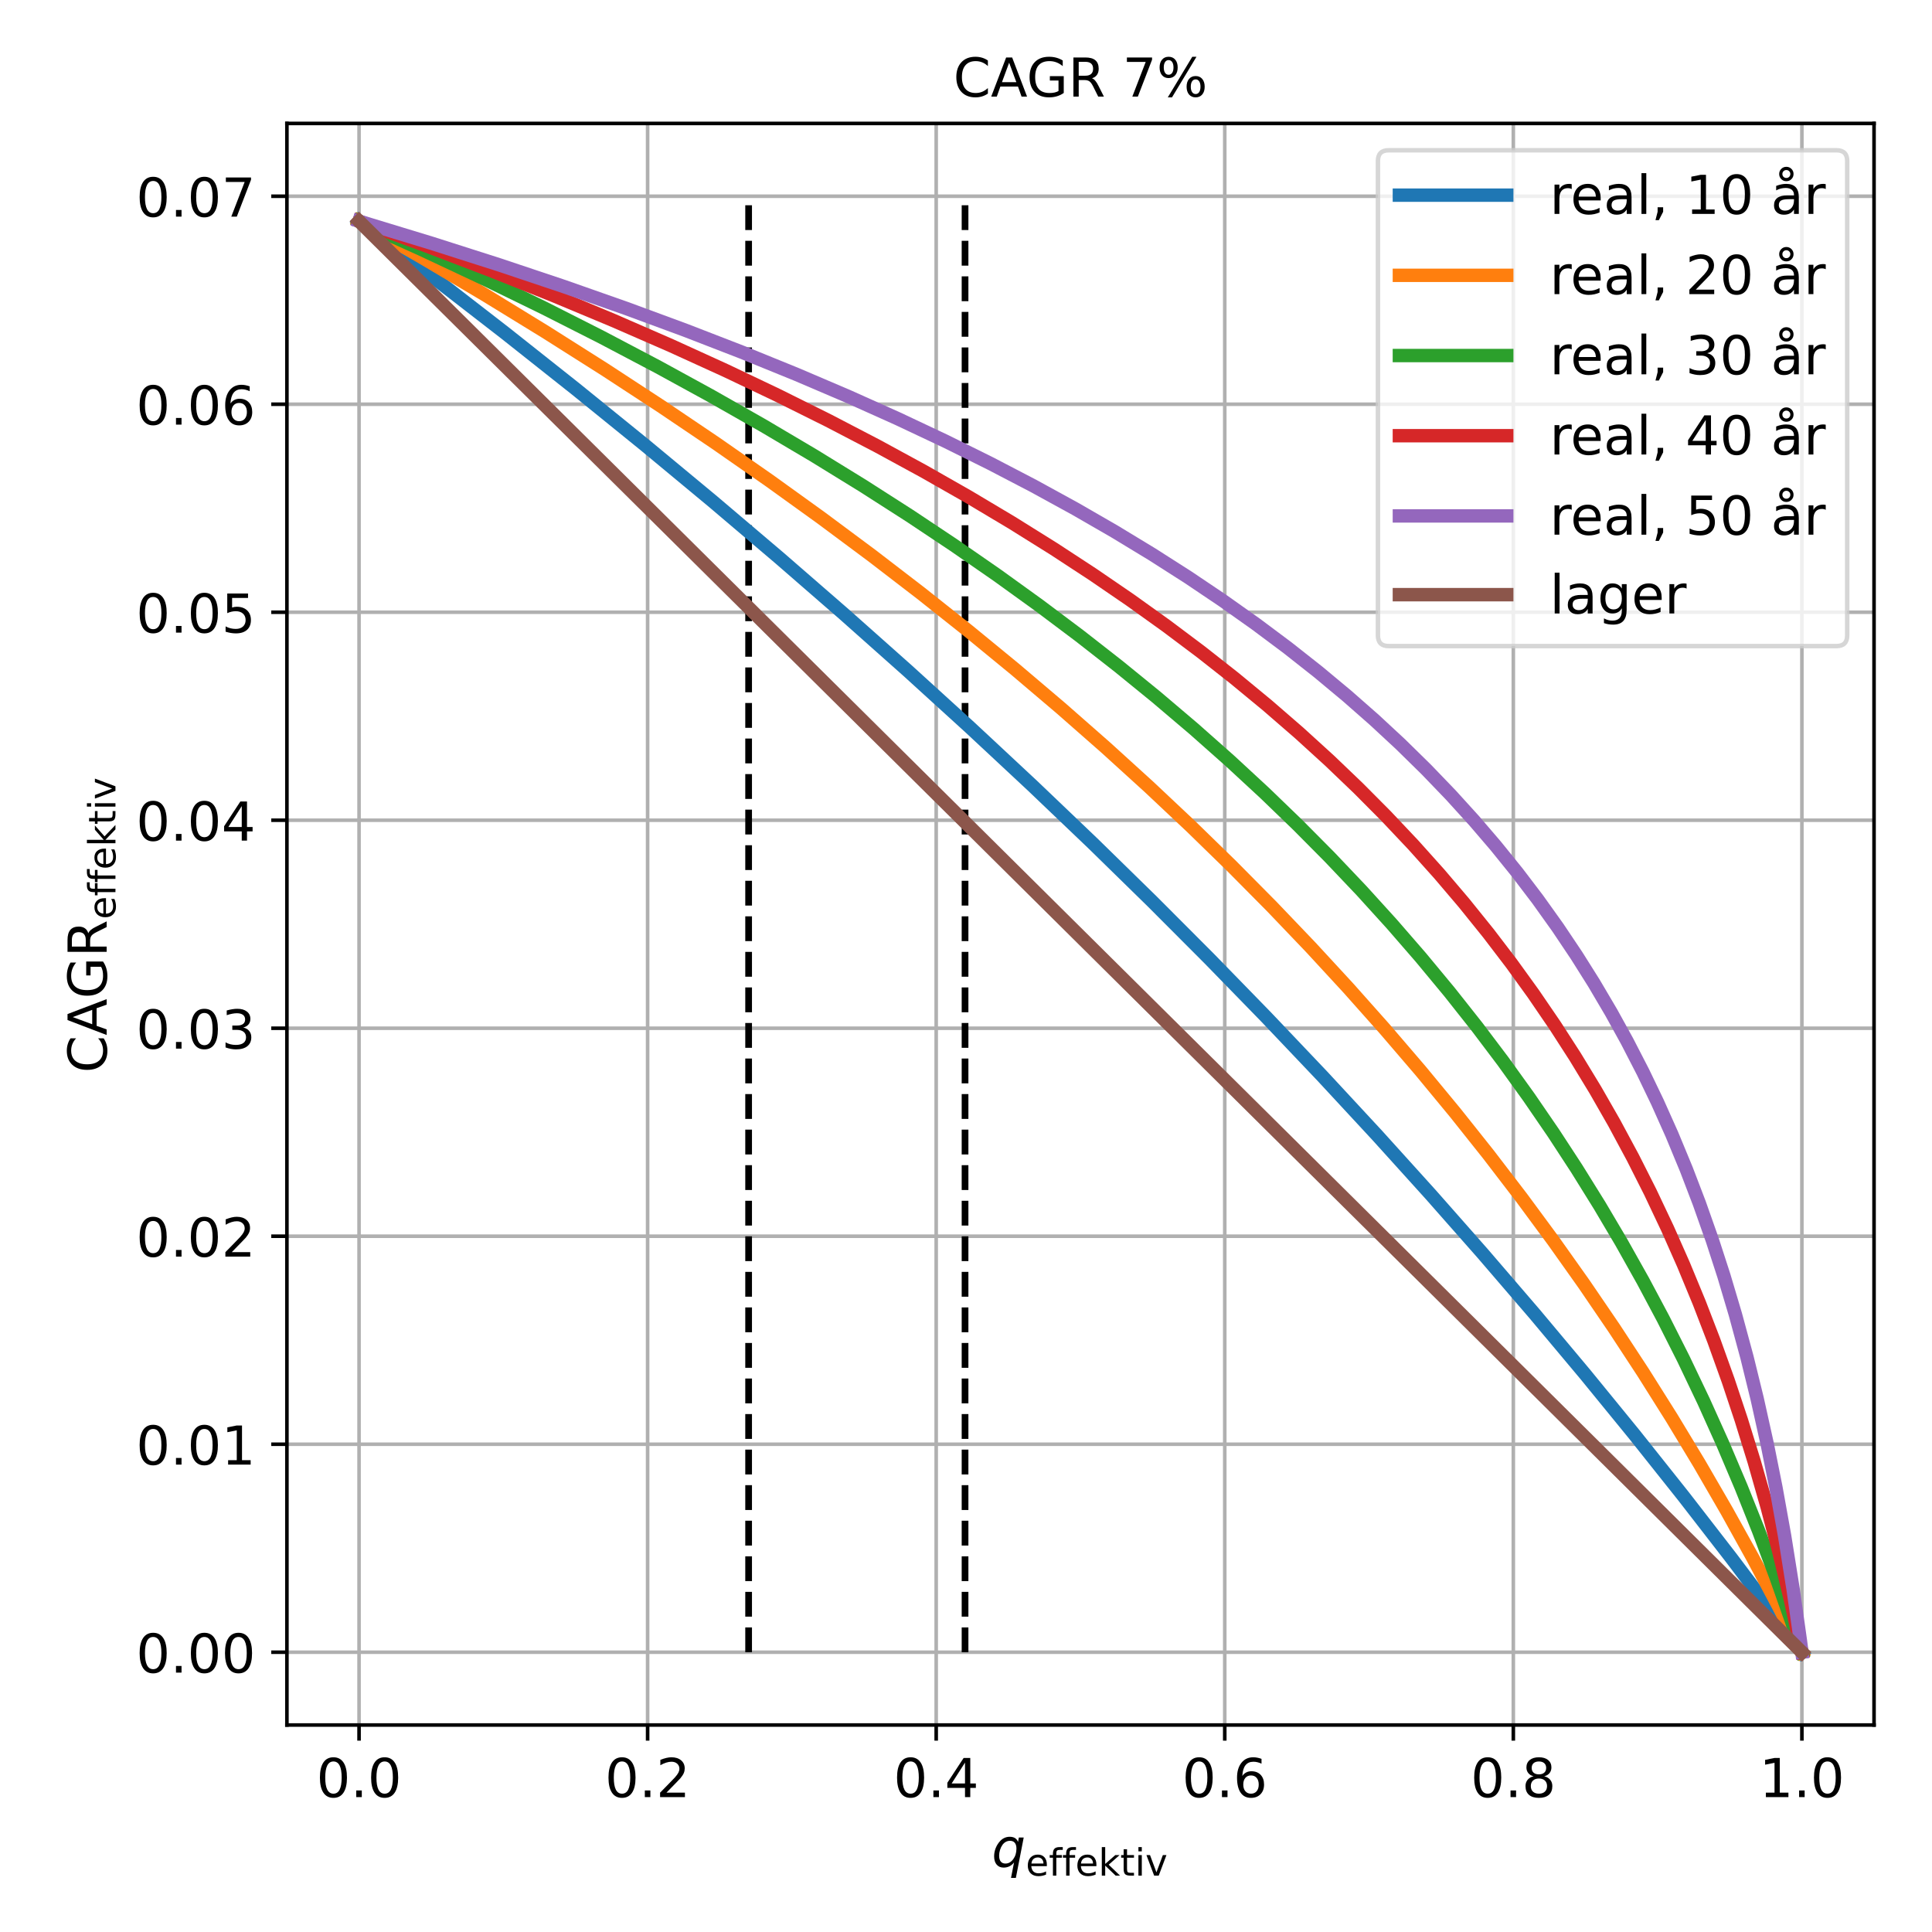 <?xml version="1.0" encoding="utf-8" standalone="no"?>
<!DOCTYPE svg PUBLIC "-//W3C//DTD SVG 1.1//EN"
  "http://www.w3.org/Graphics/SVG/1.1/DTD/svg11.dtd">
<!-- Created with matplotlib (https://matplotlib.org/) -->
<svg height="432pt" version="1.1" viewBox="0 0 432 432" width="432pt" xmlns="http://www.w3.org/2000/svg" xmlns:xlink="http://www.w3.org/1999/xlink">
 <defs>
  <style type="text/css">*{stroke-linecap:butt;stroke-linejoin:round;}</style>
 </defs>
 <g id="figure_1">
  <g id="patch_1">
   <path d="M 0 432
L 432 432
L 432 0
L 0 0
z
" style="fill:#ffffff;"/>
  </g>
  <g id="axes_1">
   <g id="patch_2">
    <path d="M 64.154 385.72
L 419.04 385.72
L 419.04 27.6
L 64.154 27.6
z
" style="fill:#ffffff;"/>
   </g>
   <g id="matplotlib.axis_1">
    <g id="xtick_1">
     <g id="line2d_1">
      <path clip-path="url(#pae53a2ad7d)" d="M 80.285 385.72
L 80.285 27.6
" style="fill:none;stroke:#b0b0b0;stroke-linecap:square;stroke-width:0.8;"/>
     </g>
     <g id="line2d_2">
      <defs>
       <path d="M 0 0
L 0 3.5
" id="mf14f6140ce" style="stroke:#000000;stroke-width:0.8;"/>
      </defs>
      <g>
       <use style="stroke:#000000;stroke-width:0.8;" x="80.285" xlink:href="#mf14f6140ce" y="385.72"/>
      </g>
     </g>
     <g id="text_1">
      <!-- 0.0 -->
      <g transform="translate(70.743 401.838)scale(0.12 -0.12)">
       <defs>
        <path d="M 31.781 66.406
Q 24.172 66.406 20.328 58.906
Q 16.5 51.422 16.5 36.375
Q 16.5 21.391 20.328 13.891
Q 24.172 6.391 31.781 6.391
Q 39.453 6.391 43.281 13.891
Q 47.125 21.391 47.125 36.375
Q 47.125 51.422 43.281 58.906
Q 39.453 66.406 31.781 66.406
z
M 31.781 74.219
Q 44.047 74.219 50.516 64.516
Q 56.984 54.828 56.984 36.375
Q 56.984 17.969 50.516 8.266
Q 44.047 -1.422 31.781 -1.422
Q 19.531 -1.422 13.062 8.266
Q 6.594 17.969 6.594 36.375
Q 6.594 54.828 13.062 64.516
Q 19.531 74.219 31.781 74.219
z
" id="DejaVuSans-48"/>
        <path d="M 10.688 12.406
L 21 12.406
L 21 0
L 10.688 0
z
" id="DejaVuSans-46"/>
       </defs>
       <use xlink:href="#DejaVuSans-48"/>
       <use x="63.623" xlink:href="#DejaVuSans-46"/>
       <use x="95.41" xlink:href="#DejaVuSans-48"/>
      </g>
     </g>
    </g>
    <g id="xtick_2">
     <g id="line2d_3">
      <path clip-path="url(#pae53a2ad7d)" d="M 144.81 385.72
L 144.81 27.6
" style="fill:none;stroke:#b0b0b0;stroke-linecap:square;stroke-width:0.8;"/>
     </g>
     <g id="line2d_4">
      <g>
       <use style="stroke:#000000;stroke-width:0.8;" x="144.81" xlink:href="#mf14f6140ce" y="385.72"/>
      </g>
     </g>
     <g id="text_2">
      <!-- 0.2 -->
      <g transform="translate(135.268 401.838)scale(0.12 -0.12)">
       <defs>
        <path d="M 19.188 8.297
L 53.609 8.297
L 53.609 0
L 7.328 0
L 7.328 8.297
Q 12.938 14.109 22.625 23.891
Q 32.328 33.688 34.812 36.531
Q 39.547 41.844 41.422 45.531
Q 43.312 49.219 43.312 52.781
Q 43.312 58.594 39.234 62.25
Q 35.156 65.922 28.609 65.922
Q 23.969 65.922 18.812 64.312
Q 13.672 62.703 7.812 59.422
L 7.812 69.391
Q 13.766 71.781 18.938 73
Q 24.125 74.219 28.422 74.219
Q 39.75 74.219 46.484 68.547
Q 53.219 62.891 53.219 53.422
Q 53.219 48.922 51.531 44.891
Q 49.859 40.875 45.406 35.406
Q 44.188 33.984 37.641 27.219
Q 31.109 20.453 19.188 8.297
z
" id="DejaVuSans-50"/>
       </defs>
       <use xlink:href="#DejaVuSans-48"/>
       <use x="63.623" xlink:href="#DejaVuSans-46"/>
       <use x="95.41" xlink:href="#DejaVuSans-50"/>
      </g>
     </g>
    </g>
    <g id="xtick_3">
     <g id="line2d_5">
      <path clip-path="url(#pae53a2ad7d)" d="M 209.335 385.72
L 209.335 27.6
" style="fill:none;stroke:#b0b0b0;stroke-linecap:square;stroke-width:0.8;"/>
     </g>
     <g id="line2d_6">
      <g>
       <use style="stroke:#000000;stroke-width:0.8;" x="209.335" xlink:href="#mf14f6140ce" y="385.72"/>
      </g>
     </g>
     <g id="text_3">
      <!-- 0.4 -->
      <g transform="translate(199.793 401.838)scale(0.12 -0.12)">
       <defs>
        <path d="M 37.797 64.312
L 12.891 25.391
L 37.797 25.391
z
M 35.203 72.906
L 47.609 72.906
L 47.609 25.391
L 58.016 25.391
L 58.016 17.188
L 47.609 17.188
L 47.609 0
L 37.797 0
L 37.797 17.188
L 4.891 17.188
L 4.891 26.703
z
" id="DejaVuSans-52"/>
       </defs>
       <use xlink:href="#DejaVuSans-48"/>
       <use x="63.623" xlink:href="#DejaVuSans-46"/>
       <use x="95.41" xlink:href="#DejaVuSans-52"/>
      </g>
     </g>
    </g>
    <g id="xtick_4">
     <g id="line2d_7">
      <path clip-path="url(#pae53a2ad7d)" d="M 273.859 385.72
L 273.859 27.6
" style="fill:none;stroke:#b0b0b0;stroke-linecap:square;stroke-width:0.8;"/>
     </g>
     <g id="line2d_8">
      <g>
       <use style="stroke:#000000;stroke-width:0.8;" x="273.859" xlink:href="#mf14f6140ce" y="385.72"/>
      </g>
     </g>
     <g id="text_4">
      <!-- 0.6 -->
      <g transform="translate(264.317 401.838)scale(0.12 -0.12)">
       <defs>
        <path d="M 33.016 40.375
Q 26.375 40.375 22.484 35.828
Q 18.609 31.297 18.609 23.391
Q 18.609 15.531 22.484 10.953
Q 26.375 6.391 33.016 6.391
Q 39.656 6.391 43.531 10.953
Q 47.406 15.531 47.406 23.391
Q 47.406 31.297 43.531 35.828
Q 39.656 40.375 33.016 40.375
z
M 52.594 71.297
L 52.594 62.312
Q 48.875 64.062 45.094 64.984
Q 41.312 65.922 37.594 65.922
Q 27.828 65.922 22.672 59.328
Q 17.531 52.734 16.797 39.406
Q 19.672 43.656 24.016 45.922
Q 28.375 48.188 33.594 48.188
Q 44.578 48.188 50.953 41.516
Q 57.328 34.859 57.328 23.391
Q 57.328 12.156 50.688 5.359
Q 44.047 -1.422 33.016 -1.422
Q 20.359 -1.422 13.672 8.266
Q 6.984 17.969 6.984 36.375
Q 6.984 53.656 15.188 63.938
Q 23.391 74.219 37.203 74.219
Q 40.922 74.219 44.703 73.484
Q 48.484 72.75 52.594 71.297
z
" id="DejaVuSans-54"/>
       </defs>
       <use xlink:href="#DejaVuSans-48"/>
       <use x="63.623" xlink:href="#DejaVuSans-46"/>
       <use x="95.41" xlink:href="#DejaVuSans-54"/>
      </g>
     </g>
    </g>
    <g id="xtick_5">
     <g id="line2d_9">
      <path clip-path="url(#pae53a2ad7d)" d="M 338.384 385.72
L 338.384 27.6
" style="fill:none;stroke:#b0b0b0;stroke-linecap:square;stroke-width:0.8;"/>
     </g>
     <g id="line2d_10">
      <g>
       <use style="stroke:#000000;stroke-width:0.8;" x="338.384" xlink:href="#mf14f6140ce" y="385.72"/>
      </g>
     </g>
     <g id="text_5">
      <!-- 0.8 -->
      <g transform="translate(328.842 401.838)scale(0.12 -0.12)">
       <defs>
        <path d="M 31.781 34.625
Q 24.75 34.625 20.719 30.859
Q 16.703 27.094 16.703 20.516
Q 16.703 13.922 20.719 10.156
Q 24.75 6.391 31.781 6.391
Q 38.812 6.391 42.859 10.172
Q 46.922 13.969 46.922 20.516
Q 46.922 27.094 42.891 30.859
Q 38.875 34.625 31.781 34.625
z
M 21.922 38.812
Q 15.578 40.375 12.031 44.719
Q 8.5 49.078 8.5 55.328
Q 8.5 64.062 14.719 69.141
Q 20.953 74.219 31.781 74.219
Q 42.672 74.219 48.875 69.141
Q 55.078 64.062 55.078 55.328
Q 55.078 49.078 51.531 44.719
Q 48 40.375 41.703 38.812
Q 48.828 37.156 52.797 32.312
Q 56.781 27.484 56.781 20.516
Q 56.781 9.906 50.312 4.234
Q 43.844 -1.422 31.781 -1.422
Q 19.734 -1.422 13.25 4.234
Q 6.781 9.906 6.781 20.516
Q 6.781 27.484 10.781 32.312
Q 14.797 37.156 21.922 38.812
z
M 18.312 54.391
Q 18.312 48.734 21.844 45.562
Q 25.391 42.391 31.781 42.391
Q 38.141 42.391 41.719 45.562
Q 45.312 48.734 45.312 54.391
Q 45.312 60.062 41.719 63.234
Q 38.141 66.406 31.781 66.406
Q 25.391 66.406 21.844 63.234
Q 18.312 60.062 18.312 54.391
z
" id="DejaVuSans-56"/>
       </defs>
       <use xlink:href="#DejaVuSans-48"/>
       <use x="63.623" xlink:href="#DejaVuSans-46"/>
       <use x="95.41" xlink:href="#DejaVuSans-56"/>
      </g>
     </g>
    </g>
    <g id="xtick_6">
     <g id="line2d_11">
      <path clip-path="url(#pae53a2ad7d)" d="M 402.909 385.72
L 402.909 27.6
" style="fill:none;stroke:#b0b0b0;stroke-linecap:square;stroke-width:0.8;"/>
     </g>
     <g id="line2d_12">
      <g>
       <use style="stroke:#000000;stroke-width:0.8;" x="402.909" xlink:href="#mf14f6140ce" y="385.72"/>
      </g>
     </g>
     <g id="text_6">
      <!-- 1.0 -->
      <g transform="translate(393.367 401.838)scale(0.12 -0.12)">
       <defs>
        <path d="M 12.406 8.297
L 28.516 8.297
L 28.516 63.922
L 10.984 60.406
L 10.984 69.391
L 28.422 72.906
L 38.281 72.906
L 38.281 8.297
L 54.391 8.297
L 54.391 0
L 12.406 0
z
" id="DejaVuSans-49"/>
       </defs>
       <use xlink:href="#DejaVuSans-49"/>
       <use x="63.623" xlink:href="#DejaVuSans-46"/>
       <use x="95.41" xlink:href="#DejaVuSans-48"/>
      </g>
     </g>
    </g>
    <g id="text_7">
     <!-- $q_\mathrm{effektiv}$ -->
     <g transform="translate(221.737 417.428)scale(0.12 -0.12)">
      <defs>
       <path d="M 41.703 8.203
Q 38.094 3.469 33.172 1.016
Q 28.266 -1.422 22.312 -1.422
Q 14.016 -1.422 9.297 4.172
Q 4.594 9.766 4.594 19.578
Q 4.594 27.484 7.5 34.859
Q 10.406 42.234 15.828 48.094
Q 19.344 51.906 23.906 53.953
Q 28.469 56 33.5 56
Q 39.547 56 43.453 53.609
Q 47.359 51.219 49.125 46.391
L 50.688 54.594
L 59.719 54.594
L 45.125 -20.609
L 36.078 -20.609
z
M 13.922 20.906
Q 13.922 13.672 16.938 9.891
Q 19.969 6.109 25.688 6.109
Q 34.188 6.109 40.188 14.234
Q 46.188 22.359 46.188 33.984
Q 46.188 41.016 43.078 44.75
Q 39.984 48.484 34.188 48.484
Q 29.938 48.484 26.312 46.5
Q 22.703 44.531 20.016 40.719
Q 17.188 36.719 15.547 31.344
Q 13.922 25.984 13.922 20.906
z
" id="DejaVuSans-Oblique-113"/>
       <path d="M 56.203 29.594
L 56.203 25.203
L 14.891 25.203
Q 15.484 15.922 20.484 11.062
Q 25.484 6.203 34.422 6.203
Q 39.594 6.203 44.453 7.469
Q 49.312 8.734 54.109 11.281
L 54.109 2.781
Q 49.266 0.734 44.188 -0.344
Q 39.109 -1.422 33.891 -1.422
Q 20.797 -1.422 13.156 6.188
Q 5.516 13.812 5.516 26.812
Q 5.516 40.234 12.766 48.109
Q 20.016 56 32.328 56
Q 43.359 56 49.781 48.891
Q 56.203 41.797 56.203 29.594
z
M 47.219 32.234
Q 47.125 39.594 43.094 43.984
Q 39.062 48.391 32.422 48.391
Q 24.906 48.391 20.391 44.141
Q 15.875 39.891 15.188 32.172
z
" id="DejaVuSans-101"/>
       <path d="M 37.109 75.984
L 37.109 68.5
L 28.516 68.5
Q 23.688 68.5 21.797 66.547
Q 19.922 64.594 19.922 59.516
L 19.922 54.688
L 34.719 54.688
L 34.719 47.703
L 19.922 47.703
L 19.922 0
L 10.891 0
L 10.891 47.703
L 2.297 47.703
L 2.297 54.688
L 10.891 54.688
L 10.891 58.5
Q 10.891 67.625 15.141 71.797
Q 19.391 75.984 28.609 75.984
z
" id="DejaVuSans-102"/>
       <path d="M 9.078 75.984
L 18.109 75.984
L 18.109 31.109
L 44.922 54.688
L 56.391 54.688
L 27.391 29.109
L 57.625 0
L 45.906 0
L 18.109 26.703
L 18.109 0
L 9.078 0
z
" id="DejaVuSans-107"/>
       <path d="M 18.312 70.219
L 18.312 54.688
L 36.812 54.688
L 36.812 47.703
L 18.312 47.703
L 18.312 18.016
Q 18.312 11.328 20.141 9.422
Q 21.969 7.516 27.594 7.516
L 36.812 7.516
L 36.812 0
L 27.594 0
Q 17.188 0 13.234 3.875
Q 9.281 7.766 9.281 18.016
L 9.281 47.703
L 2.688 47.703
L 2.688 54.688
L 9.281 54.688
L 9.281 70.219
z
" id="DejaVuSans-116"/>
       <path d="M 9.422 54.688
L 18.406 54.688
L 18.406 0
L 9.422 0
z
M 9.422 75.984
L 18.406 75.984
L 18.406 64.594
L 9.422 64.594
z
" id="DejaVuSans-105"/>
       <path d="M 2.984 54.688
L 12.5 54.688
L 29.594 8.797
L 46.688 54.688
L 56.203 54.688
L 35.688 0
L 23.484 0
z
" id="DejaVuSans-118"/>
      </defs>
      <use xlink:href="#DejaVuSans-Oblique-113"/>
      <use transform="translate(63.477 -16.406)scale(0.7)" xlink:href="#DejaVuSans-101"/>
      <use transform="translate(106.543 -16.406)scale(0.7)" xlink:href="#DejaVuSans-102"/>
      <use transform="translate(131.187 -16.406)scale(0.7)" xlink:href="#DejaVuSans-102"/>
      <use transform="translate(155.83 -16.406)scale(0.7)" xlink:href="#DejaVuSans-101"/>
      <use transform="translate(198.896 -16.406)scale(0.7)" xlink:href="#DejaVuSans-107"/>
      <use transform="translate(239.434 -16.406)scale(0.7)" xlink:href="#DejaVuSans-116"/>
      <use transform="translate(266.88 -16.406)scale(0.7)" xlink:href="#DejaVuSans-105"/>
      <use transform="translate(286.328 -16.406)scale(0.7)" xlink:href="#DejaVuSans-118"/>
     </g>
    </g>
   </g>
   <g id="matplotlib.axis_2">
    <g id="ytick_1">
     <g id="line2d_13">
      <path clip-path="url(#pae53a2ad7d)" d="M 64.154 369.442
L 419.04 369.442
" style="fill:none;stroke:#b0b0b0;stroke-linecap:square;stroke-width:0.8;"/>
     </g>
     <g id="line2d_14">
      <defs>
       <path d="M 0 0
L -3.5 0
" id="mf7c3eee5b9" style="stroke:#000000;stroke-width:0.8;"/>
      </defs>
      <g>
       <use style="stroke:#000000;stroke-width:0.8;" x="64.154" xlink:href="#mf7c3eee5b9" y="369.442"/>
      </g>
     </g>
     <g id="text_8">
      <!-- 0.00 -->
      <g transform="translate(30.435 374.001)scale(0.12 -0.12)">
       <use xlink:href="#DejaVuSans-48"/>
       <use x="63.623" xlink:href="#DejaVuSans-46"/>
       <use x="95.41" xlink:href="#DejaVuSans-48"/>
       <use x="159.033" xlink:href="#DejaVuSans-48"/>
      </g>
     </g>
    </g>
    <g id="ytick_2">
     <g id="line2d_15">
      <path clip-path="url(#pae53a2ad7d)" d="M 64.154 322.933
L 419.04 322.933
" style="fill:none;stroke:#b0b0b0;stroke-linecap:square;stroke-width:0.8;"/>
     </g>
     <g id="line2d_16">
      <g>
       <use style="stroke:#000000;stroke-width:0.8;" x="64.154" xlink:href="#mf7c3eee5b9" y="322.933"/>
      </g>
     </g>
     <g id="text_9">
      <!-- 0.01 -->
      <g transform="translate(30.435 327.492)scale(0.12 -0.12)">
       <use xlink:href="#DejaVuSans-48"/>
       <use x="63.623" xlink:href="#DejaVuSans-46"/>
       <use x="95.41" xlink:href="#DejaVuSans-48"/>
       <use x="159.033" xlink:href="#DejaVuSans-49"/>
      </g>
     </g>
    </g>
    <g id="ytick_3">
     <g id="line2d_17">
      <path clip-path="url(#pae53a2ad7d)" d="M 64.154 276.424
L 419.04 276.424
" style="fill:none;stroke:#b0b0b0;stroke-linecap:square;stroke-width:0.8;"/>
     </g>
     <g id="line2d_18">
      <g>
       <use style="stroke:#000000;stroke-width:0.8;" x="64.154" xlink:href="#mf7c3eee5b9" y="276.424"/>
      </g>
     </g>
     <g id="text_10">
      <!-- 0.02 -->
      <g transform="translate(30.435 280.983)scale(0.12 -0.12)">
       <use xlink:href="#DejaVuSans-48"/>
       <use x="63.623" xlink:href="#DejaVuSans-46"/>
       <use x="95.41" xlink:href="#DejaVuSans-48"/>
       <use x="159.033" xlink:href="#DejaVuSans-50"/>
      </g>
     </g>
    </g>
    <g id="ytick_4">
     <g id="line2d_19">
      <path clip-path="url(#pae53a2ad7d)" d="M 64.154 229.915
L 419.04 229.915
" style="fill:none;stroke:#b0b0b0;stroke-linecap:square;stroke-width:0.8;"/>
     </g>
     <g id="line2d_20">
      <g>
       <use style="stroke:#000000;stroke-width:0.8;" x="64.154" xlink:href="#mf7c3eee5b9" y="229.915"/>
      </g>
     </g>
     <g id="text_11">
      <!-- 0.03 -->
      <g transform="translate(30.435 234.474)scale(0.12 -0.12)">
       <defs>
        <path d="M 40.578 39.312
Q 47.656 37.797 51.625 33
Q 55.609 28.219 55.609 21.188
Q 55.609 10.406 48.188 4.484
Q 40.766 -1.422 27.094 -1.422
Q 22.516 -1.422 17.656 -0.516
Q 12.797 0.391 7.625 2.203
L 7.625 11.719
Q 11.719 9.328 16.594 8.109
Q 21.484 6.891 26.812 6.891
Q 36.078 6.891 40.938 10.547
Q 45.797 14.203 45.797 21.188
Q 45.797 27.641 41.281 31.266
Q 36.766 34.906 28.719 34.906
L 20.219 34.906
L 20.219 43.016
L 29.109 43.016
Q 36.375 43.016 40.234 45.922
Q 44.094 48.828 44.094 54.297
Q 44.094 59.906 40.109 62.906
Q 36.141 65.922 28.719 65.922
Q 24.656 65.922 20.016 65.031
Q 15.375 64.156 9.812 62.312
L 9.812 71.094
Q 15.438 72.656 20.344 73.438
Q 25.25 74.219 29.594 74.219
Q 40.828 74.219 47.359 69.109
Q 53.906 64.016 53.906 55.328
Q 53.906 49.266 50.438 45.094
Q 46.969 40.922 40.578 39.312
z
" id="DejaVuSans-51"/>
       </defs>
       <use xlink:href="#DejaVuSans-48"/>
       <use x="63.623" xlink:href="#DejaVuSans-46"/>
       <use x="95.41" xlink:href="#DejaVuSans-48"/>
       <use x="159.033" xlink:href="#DejaVuSans-51"/>
      </g>
     </g>
    </g>
    <g id="ytick_5">
     <g id="line2d_21">
      <path clip-path="url(#pae53a2ad7d)" d="M 64.154 183.405
L 419.04 183.405
" style="fill:none;stroke:#b0b0b0;stroke-linecap:square;stroke-width:0.8;"/>
     </g>
     <g id="line2d_22">
      <g>
       <use style="stroke:#000000;stroke-width:0.8;" x="64.154" xlink:href="#mf7c3eee5b9" y="183.405"/>
      </g>
     </g>
     <g id="text_12">
      <!-- 0.04 -->
      <g transform="translate(30.435 187.965)scale(0.12 -0.12)">
       <use xlink:href="#DejaVuSans-48"/>
       <use x="63.623" xlink:href="#DejaVuSans-46"/>
       <use x="95.41" xlink:href="#DejaVuSans-48"/>
       <use x="159.033" xlink:href="#DejaVuSans-52"/>
      </g>
     </g>
    </g>
    <g id="ytick_6">
     <g id="line2d_23">
      <path clip-path="url(#pae53a2ad7d)" d="M 64.154 136.896
L 419.04 136.896
" style="fill:none;stroke:#b0b0b0;stroke-linecap:square;stroke-width:0.8;"/>
     </g>
     <g id="line2d_24">
      <g>
       <use style="stroke:#000000;stroke-width:0.8;" x="64.154" xlink:href="#mf7c3eee5b9" y="136.896"/>
      </g>
     </g>
     <g id="text_13">
      <!-- 0.05 -->
      <g transform="translate(30.435 141.455)scale(0.12 -0.12)">
       <defs>
        <path d="M 10.797 72.906
L 49.516 72.906
L 49.516 64.594
L 19.828 64.594
L 19.828 46.734
Q 21.969 47.469 24.109 47.828
Q 26.266 48.188 28.422 48.188
Q 40.625 48.188 47.75 41.5
Q 54.891 34.812 54.891 23.391
Q 54.891 11.625 47.562 5.094
Q 40.234 -1.422 26.906 -1.422
Q 22.312 -1.422 17.547 -0.641
Q 12.797 0.141 7.719 1.703
L 7.719 11.625
Q 12.109 9.234 16.797 8.062
Q 21.484 6.891 26.703 6.891
Q 35.156 6.891 40.078 11.328
Q 45.016 15.766 45.016 23.391
Q 45.016 31 40.078 35.438
Q 35.156 39.891 26.703 39.891
Q 22.75 39.891 18.812 39.016
Q 14.891 38.141 10.797 36.281
z
" id="DejaVuSans-53"/>
       </defs>
       <use xlink:href="#DejaVuSans-48"/>
       <use x="63.623" xlink:href="#DejaVuSans-46"/>
       <use x="95.41" xlink:href="#DejaVuSans-48"/>
       <use x="159.033" xlink:href="#DejaVuSans-53"/>
      </g>
     </g>
    </g>
    <g id="ytick_7">
     <g id="line2d_25">
      <path clip-path="url(#pae53a2ad7d)" d="M 64.154 90.387
L 419.04 90.387
" style="fill:none;stroke:#b0b0b0;stroke-linecap:square;stroke-width:0.8;"/>
     </g>
     <g id="line2d_26">
      <g>
       <use style="stroke:#000000;stroke-width:0.8;" x="64.154" xlink:href="#mf7c3eee5b9" y="90.387"/>
      </g>
     </g>
     <g id="text_14">
      <!-- 0.06 -->
      <g transform="translate(30.435 94.946)scale(0.12 -0.12)">
       <use xlink:href="#DejaVuSans-48"/>
       <use x="63.623" xlink:href="#DejaVuSans-46"/>
       <use x="95.41" xlink:href="#DejaVuSans-48"/>
       <use x="159.033" xlink:href="#DejaVuSans-54"/>
      </g>
     </g>
    </g>
    <g id="ytick_8">
     <g id="line2d_27">
      <path clip-path="url(#pae53a2ad7d)" d="M 64.154 43.878
L 419.04 43.878
" style="fill:none;stroke:#b0b0b0;stroke-linecap:square;stroke-width:0.8;"/>
     </g>
     <g id="line2d_28">
      <g>
       <use style="stroke:#000000;stroke-width:0.8;" x="64.154" xlink:href="#mf7c3eee5b9" y="43.878"/>
      </g>
     </g>
     <g id="text_15">
      <!-- 0.07 -->
      <g transform="translate(30.435 48.437)scale(0.12 -0.12)">
       <defs>
        <path d="M 8.203 72.906
L 55.078 72.906
L 55.078 68.703
L 28.609 0
L 18.312 0
L 43.219 64.594
L 8.203 64.594
z
" id="DejaVuSans-55"/>
       </defs>
       <use xlink:href="#DejaVuSans-48"/>
       <use x="63.623" xlink:href="#DejaVuSans-46"/>
       <use x="95.41" xlink:href="#DejaVuSans-48"/>
       <use x="159.033" xlink:href="#DejaVuSans-55"/>
      </g>
     </g>
    </g>
    <g id="text_16">
     <!-- $\mathrm{CAGR}_\mathrm{effektiv}$ -->
     <g transform="translate(23.94 239.9)rotate(-90)scale(0.12 -0.12)">
      <defs>
       <path d="M 64.406 67.281
L 64.406 56.891
Q 59.422 61.531 53.781 63.812
Q 48.141 66.109 41.797 66.109
Q 29.297 66.109 22.656 58.469
Q 16.016 50.828 16.016 36.375
Q 16.016 21.969 22.656 14.328
Q 29.297 6.688 41.797 6.688
Q 48.141 6.688 53.781 8.984
Q 59.422 11.281 64.406 15.922
L 64.406 5.609
Q 59.234 2.094 53.438 0.328
Q 47.656 -1.422 41.219 -1.422
Q 24.656 -1.422 15.125 8.703
Q 5.609 18.844 5.609 36.375
Q 5.609 53.953 15.125 64.078
Q 24.656 74.219 41.219 74.219
Q 47.75 74.219 53.531 72.484
Q 59.328 70.75 64.406 67.281
z
" id="DejaVuSans-67"/>
       <path d="M 34.188 63.188
L 20.797 26.906
L 47.609 26.906
z
M 28.609 72.906
L 39.797 72.906
L 67.578 0
L 57.328 0
L 50.688 18.703
L 17.828 18.703
L 11.188 0
L 0.781 0
z
" id="DejaVuSans-65"/>
       <path d="M 59.516 10.406
L 59.516 29.984
L 43.406 29.984
L 43.406 38.094
L 69.281 38.094
L 69.281 6.781
Q 63.578 2.734 56.688 0.656
Q 49.812 -1.422 42 -1.422
Q 24.906 -1.422 15.25 8.562
Q 5.609 18.562 5.609 36.375
Q 5.609 54.25 15.25 64.234
Q 24.906 74.219 42 74.219
Q 49.125 74.219 55.547 72.453
Q 61.969 70.703 67.391 67.281
L 67.391 56.781
Q 61.922 61.422 55.766 63.766
Q 49.609 66.109 42.828 66.109
Q 29.438 66.109 22.719 58.641
Q 16.016 51.172 16.016 36.375
Q 16.016 21.625 22.719 14.156
Q 29.438 6.688 42.828 6.688
Q 48.047 6.688 52.141 7.594
Q 56.25 8.5 59.516 10.406
z
" id="DejaVuSans-71"/>
       <path d="M 44.391 34.188
Q 47.562 33.109 50.562 29.594
Q 53.562 26.078 56.594 19.922
L 66.609 0
L 56 0
L 46.688 18.703
Q 43.062 26.031 39.672 28.422
Q 36.281 30.812 30.422 30.812
L 19.672 30.812
L 19.672 0
L 9.812 0
L 9.812 72.906
L 32.078 72.906
Q 44.578 72.906 50.734 67.672
Q 56.891 62.453 56.891 51.906
Q 56.891 45.016 53.688 40.469
Q 50.484 35.938 44.391 34.188
z
M 19.672 64.797
L 19.672 38.922
L 32.078 38.922
Q 39.203 38.922 42.844 42.219
Q 46.484 45.516 46.484 51.906
Q 46.484 58.297 42.844 61.547
Q 39.203 64.797 32.078 64.797
z
" id="DejaVuSans-82"/>
      </defs>
      <use transform="translate(0 0.781)" xlink:href="#DejaVuSans-67"/>
      <use transform="translate(69.824 0.781)" xlink:href="#DejaVuSans-65"/>
      <use transform="translate(138.232 0.781)" xlink:href="#DejaVuSans-71"/>
      <use transform="translate(215.723 0.781)" xlink:href="#DejaVuSans-82"/>
      <use transform="translate(286.162 -15.625)scale(0.7)" xlink:href="#DejaVuSans-101"/>
      <use transform="translate(329.229 -15.625)scale(0.7)" xlink:href="#DejaVuSans-102"/>
      <use transform="translate(353.872 -15.625)scale(0.7)" xlink:href="#DejaVuSans-102"/>
      <use transform="translate(378.516 -15.625)scale(0.7)" xlink:href="#DejaVuSans-101"/>
      <use transform="translate(421.582 -15.625)scale(0.7)" xlink:href="#DejaVuSans-107"/>
      <use transform="translate(462.119 -15.625)scale(0.7)" xlink:href="#DejaVuSans-116"/>
      <use transform="translate(489.565 -15.625)scale(0.7)" xlink:href="#DejaVuSans-105"/>
      <use transform="translate(509.014 -15.625)scale(0.7)" xlink:href="#DejaVuSans-118"/>
     </g>
    </g>
   </g>
   <g id="line2d_29">
    <path clip-path="url(#pae53a2ad7d)" d="M 167.394 369.442
L 167.394 43.878
" style="fill:none;stroke:#000000;stroke-dasharray:5.55,2.4;stroke-dashoffset:0;stroke-width:1.5;"/>
   </g>
   <g id="line2d_30">
    <path clip-path="url(#pae53a2ad7d)" d="M 215.787 369.442
L 215.787 43.878
" style="fill:none;stroke:#000000;stroke-dasharray:5.55,2.4;stroke-dashoffset:0;stroke-width:1.5;"/>
   </g>
   <g id="line2d_31">
    <path clip-path="url(#pae53a2ad7d)" d="M 80.285 49.459
L 96.755 61.93
L 112.903 74.437
L 128.727 86.976
L 144.229 99.543
L 159.407 112.136
L 174.263 124.748
L 188.795 137.376
L 203.005 150.014
L 216.892 162.657
L 230.778 175.603
L 244.342 188.556
L 257.583 201.509
L 270.501 214.456
L 283.096 227.388
L 295.691 240.643
L 307.963 253.884
L 319.912 267.102
L 331.538 280.289
L 343.164 293.814
L 354.467 307.307
L 365.447 320.755
L 376.427 334.559
L 387.084 348.317
L 397.419 362.015
L 402.909 369.442
L 402.909 369.442
" style="fill:none;stroke:#1f77b4;stroke-linecap:square;stroke-width:3;"/>
   </g>
   <g id="line2d_32">
    <path clip-path="url(#pae53a2ad7d)" d="M 80.285 49.459
L 94.495 57.64
L 108.382 65.89
L 121.945 74.208
L 135.186 82.593
L 147.781 90.828
L 160.053 99.111
L 172.002 107.439
L 183.628 115.809
L 194.931 124.214
L 205.911 132.65
L 216.569 141.112
L 226.903 149.592
L 237.237 158.363
L 247.249 167.156
L 256.937 175.964
L 266.302 184.777
L 275.345 193.587
L 284.387 202.712
L 293.107 211.835
L 301.504 220.941
L 309.577 230.019
L 317.651 239.435
L 325.402 248.819
L 332.829 258.153
L 340.257 267.849
L 347.362 277.488
L 354.144 287.05
L 360.926 296.994
L 367.385 306.848
L 373.844 317.111
L 379.98 327.271
L 386.116 337.867
L 391.929 348.344
L 397.742 359.287
L 402.909 369.442
L 402.909 369.442
" style="fill:none;stroke:#ff7f0e;stroke-linecap:square;stroke-width:3;"/>
   </g>
   <g id="line2d_33">
    <path clip-path="url(#pae53a2ad7d)" d="M 80.285 49.459
L 94.495 55.885
L 108.382 62.406
L 121.622 68.865
L 134.54 75.41
L 147.135 82.044
L 159.084 88.585
L 170.71 95.201
L 182.013 101.89
L 192.994 108.651
L 203.328 115.27
L 213.339 121.939
L 223.028 128.654
L 232.393 135.41
L 241.436 142.2
L 250.155 149.018
L 258.552 155.856
L 266.948 162.985
L 275.022 170.138
L 282.773 177.305
L 290.2 184.475
L 297.305 191.634
L 304.41 199.115
L 311.192 206.584
L 317.651 214.024
L 324.11 221.814
L 330.246 229.571
L 336.059 237.271
L 341.872 245.349
L 347.362 253.359
L 352.529 261.273
L 357.696 269.587
L 362.54 277.785
L 367.385 286.416
L 371.906 294.905
L 376.427 303.861
L 380.948 313.338
L 385.147 322.664
L 389.345 332.559
L 393.22 342.265
L 397.096 352.591
L 400.648 362.677
L 402.909 369.442
L 402.909 369.442
" style="fill:none;stroke:#2ca02c;stroke-linecap:square;stroke-width:3;"/>
   </g>
   <g id="line2d_34">
    <path clip-path="url(#pae53a2ad7d)" d="M 80.285 49.459
L 95.464 55.017
L 109.996 60.576
L 123.883 66.124
L 137.124 71.651
L 150.042 77.285
L 162.314 82.88
L 173.94 88.418
L 185.243 94.046
L 196.223 99.764
L 206.557 105.393
L 216.569 111.097
L 226.257 116.875
L 235.622 122.724
L 244.342 128.426
L 252.739 134.174
L 260.812 139.961
L 268.563 145.78
L 275.991 151.623
L 283.419 157.752
L 290.523 163.912
L 297.305 170.09
L 303.764 176.274
L 309.9 182.448
L 316.036 188.945
L 321.849 195.432
L 327.339 201.888
L 332.829 208.699
L 337.997 215.473
L 342.841 222.18
L 347.685 229.274
L 352.206 236.287
L 356.727 243.725
L 360.926 251.061
L 365.124 258.866
L 368.999 266.541
L 372.875 274.733
L 376.427 282.759
L 379.98 291.354
L 383.209 299.734
L 386.439 308.737
L 389.345 317.457
L 392.252 326.857
L 395.158 337.055
L 397.742 346.908
L 400.325 357.645
L 402.909 369.442
L 402.909 369.442
" style="fill:none;stroke:#d62728;stroke-linecap:square;stroke-width:3;"/>
   </g>
   <g id="line2d_35">
    <path clip-path="url(#pae53a2ad7d)" d="M 80.285 49.459
L 96.433 54.374
L 111.611 59.221
L 126.144 64.09
L 140.03 68.973
L 153.271 73.859
L 165.866 78.737
L 178.138 83.729
L 189.764 88.697
L 200.744 93.626
L 211.401 98.652
L 221.413 103.615
L 231.101 108.663
L 240.467 113.797
L 249.186 118.826
L 257.583 123.92
L 265.657 129.076
L 273.407 134.289
L 280.835 139.555
L 287.94 144.866
L 294.722 150.215
L 301.181 155.592
L 307.317 160.985
L 313.13 166.379
L 318.943 172.084
L 324.433 177.792
L 329.6 183.483
L 334.444 189.134
L 339.288 195.128
L 343.81 201.073
L 348.331 207.4
L 352.529 213.664
L 356.405 219.824
L 360.28 226.398
L 363.832 232.839
L 367.385 239.734
L 370.614 246.456
L 373.844 253.675
L 377.073 261.474
L 379.98 269.073
L 382.886 277.317
L 385.47 285.286
L 388.053 293.972
L 390.637 303.518
L 392.897 312.725
L 395.158 322.909
L 397.096 332.592
L 399.033 343.367
L 400.971 355.514
L 402.586 366.974
L 402.909 369.442
L 402.909 369.442
" style="fill:none;stroke:#9467bd;stroke-linecap:square;stroke-width:3;"/>
   </g>
   <g id="line2d_36">
    <path clip-path="url(#pae53a2ad7d)" d="M 80.285 49.459
L 402.909 369.442
L 402.909 369.442
" style="fill:none;stroke:#8c564b;stroke-linecap:square;stroke-width:3;"/>
   </g>
   <g id="patch_3">
    <path d="M 64.154 385.72
L 64.154 27.6
" style="fill:none;stroke:#000000;stroke-linecap:square;stroke-linejoin:miter;stroke-width:0.8;"/>
   </g>
   <g id="patch_4">
    <path d="M 419.04 385.72
L 419.04 27.6
" style="fill:none;stroke:#000000;stroke-linecap:square;stroke-linejoin:miter;stroke-width:0.8;"/>
   </g>
   <g id="patch_5">
    <path d="M 64.154 385.72
L 419.04 385.72
" style="fill:none;stroke:#000000;stroke-linecap:square;stroke-linejoin:miter;stroke-width:0.8;"/>
   </g>
   <g id="patch_6">
    <path d="M 64.154 27.6
L 419.04 27.6
" style="fill:none;stroke:#000000;stroke-linecap:square;stroke-linejoin:miter;stroke-width:0.8;"/>
   </g>
   <g id="text_17">
    <!-- CAGR 7% -->
    <g transform="translate(213.165 21.6)scale(0.12 -0.12)">
     <defs>
      <path id="DejaVuSans-32"/>
      <path d="M 72.703 32.078
Q 68.453 32.078 66.031 28.469
Q 63.625 24.859 63.625 18.406
Q 63.625 12.062 66.031 8.422
Q 68.453 4.781 72.703 4.781
Q 76.859 4.781 79.266 8.422
Q 81.688 12.062 81.688 18.406
Q 81.688 24.812 79.266 28.438
Q 76.859 32.078 72.703 32.078
z
M 72.703 38.281
Q 80.422 38.281 84.953 32.906
Q 89.5 27.547 89.5 18.406
Q 89.5 9.281 84.938 3.922
Q 80.375 -1.422 72.703 -1.422
Q 64.891 -1.422 60.344 3.922
Q 55.812 9.281 55.812 18.406
Q 55.812 27.594 60.375 32.938
Q 64.938 38.281 72.703 38.281
z
M 22.312 68.016
Q 18.109 68.016 15.688 64.375
Q 13.281 60.75 13.281 54.391
Q 13.281 47.953 15.672 44.328
Q 18.062 40.719 22.312 40.719
Q 26.562 40.719 28.969 44.328
Q 31.391 47.953 31.391 54.391
Q 31.391 60.688 28.953 64.344
Q 26.516 68.016 22.312 68.016
z
M 66.406 74.219
L 74.219 74.219
L 28.609 -1.422
L 20.797 -1.422
z
M 22.312 74.219
Q 30.031 74.219 34.609 68.875
Q 39.203 63.531 39.203 54.391
Q 39.203 45.172 34.641 39.844
Q 30.078 34.516 22.312 34.516
Q 14.547 34.516 10.031 39.859
Q 5.516 45.219 5.516 54.391
Q 5.516 63.484 10.047 68.844
Q 14.594 74.219 22.312 74.219
z
" id="DejaVuSans-37"/>
     </defs>
     <use xlink:href="#DejaVuSans-67"/>
     <use x="69.824" xlink:href="#DejaVuSans-65"/>
     <use x="136.482" xlink:href="#DejaVuSans-71"/>
     <use x="213.973" xlink:href="#DejaVuSans-82"/>
     <use x="283.455" xlink:href="#DejaVuSans-32"/>
     <use x="315.242" xlink:href="#DejaVuSans-55"/>
     <use x="378.865" xlink:href="#DejaVuSans-37"/>
    </g>
   </g>
   <g id="legend_1">
    <g id="patch_7">
     <path d="M 310.507 144.467
L 410.64 144.467
Q 413.04 144.467 413.04 142.067
L 413.04 36
Q 413.04 33.6 410.64 33.6
L 310.507 33.6
Q 308.108 33.6 308.108 36
L 308.108 142.067
Q 308.108 144.467 310.507 144.467
z
" style="fill:#ffffff;opacity:0.8;stroke:#cccccc;stroke-linejoin:miter;"/>
    </g>
    <g id="line2d_37">
     <path d="M 312.908 43.635
L 336.908 43.635
" style="fill:none;stroke:#1f77b4;stroke-linecap:square;stroke-width:3;"/>
    </g>
    <g id="line2d_38"/>
    <g id="text_18">
     <!-- real, 10 år -->
     <g transform="translate(346.507 47.835)scale(0.12 -0.12)">
      <defs>
       <path d="M 41.109 46.297
Q 39.594 47.172 37.812 47.578
Q 36.031 48 33.891 48
Q 26.266 48 22.188 43.047
Q 18.109 38.094 18.109 28.812
L 18.109 0
L 9.078 0
L 9.078 54.688
L 18.109 54.688
L 18.109 46.188
Q 20.953 51.172 25.484 53.578
Q 30.031 56 36.531 56
Q 37.453 56 38.578 55.875
Q 39.703 55.766 41.062 55.516
z
" id="DejaVuSans-114"/>
       <path d="M 34.281 27.484
Q 23.391 27.484 19.188 25
Q 14.984 22.516 14.984 16.5
Q 14.984 11.719 18.141 8.906
Q 21.297 6.109 26.703 6.109
Q 34.188 6.109 38.703 11.406
Q 43.219 16.703 43.219 25.484
L 43.219 27.484
z
M 52.203 31.203
L 52.203 0
L 43.219 0
L 43.219 8.297
Q 40.141 3.328 35.547 0.953
Q 30.953 -1.422 24.312 -1.422
Q 15.922 -1.422 10.953 3.297
Q 6 8.016 6 15.922
Q 6 25.141 12.172 29.828
Q 18.359 34.516 30.609 34.516
L 43.219 34.516
L 43.219 35.406
Q 43.219 41.609 39.141 45
Q 35.062 48.391 27.688 48.391
Q 23 48.391 18.547 47.266
Q 14.109 46.141 10.016 43.891
L 10.016 52.203
Q 14.938 54.109 19.578 55.047
Q 24.219 56 28.609 56
Q 40.484 56 46.344 49.844
Q 52.203 43.703 52.203 31.203
z
" id="DejaVuSans-97"/>
       <path d="M 9.422 75.984
L 18.406 75.984
L 18.406 0
L 9.422 0
z
" id="DejaVuSans-108"/>
       <path d="M 11.719 12.406
L 22.016 12.406
L 22.016 4
L 14.016 -11.625
L 7.719 -11.625
L 11.719 4
z
" id="DejaVuSans-44"/>
       <path d="M 34.281 27.484
Q 23.391 27.484 19.188 25
Q 14.984 22.516 14.984 16.5
Q 14.984 11.719 18.141 8.906
Q 21.297 6.109 26.703 6.109
Q 34.188 6.109 38.703 11.406
Q 43.219 16.703 43.219 25.484
L 43.219 27.484
z
M 52.203 31.203
L 52.203 0
L 43.219 0
L 43.219 8.297
Q 40.141 3.328 35.547 0.953
Q 30.953 -1.422 24.312 -1.422
Q 15.922 -1.422 10.953 3.297
Q 6 8.016 6 15.922
Q 6 25.141 12.172 29.828
Q 18.359 34.516 30.609 34.516
L 43.219 34.516
L 43.219 35.406
Q 43.219 41.609 39.141 45
Q 35.062 48.391 27.688 48.391
Q 23 48.391 18.547 47.266
Q 14.109 46.141 10.016 43.891
L 10.016 52.203
Q 14.938 54.109 19.578 55.047
Q 24.219 56 28.609 56
Q 40.484 56 46.344 49.844
Q 52.203 43.703 52.203 31.203
z
M 36.422 74.422
Q 36.422 77.484 34.266 79.625
Q 32.125 81.781 29 81.781
Q 25.828 81.781 23.703 79.656
Q 21.578 77.547 21.578 74.422
Q 21.578 71.234 23.703 69.109
Q 25.828 67 29 67
Q 32.125 67 34.266 69.141
Q 36.422 71.297 36.422 74.422
z
M 42.391 74.422
Q 42.391 68.797 38.5 64.891
Q 34.625 60.984 29 60.984
Q 23.391 60.984 19.5 64.891
Q 15.625 68.797 15.625 74.422
Q 15.625 80.031 19.5 83.906
Q 23.391 87.797 29 87.797
Q 34.625 87.797 38.5 83.906
Q 42.391 80.031 42.391 74.422
z
" id="DejaVuSans-229"/>
      </defs>
      <use xlink:href="#DejaVuSans-114"/>
      <use x="38.863" xlink:href="#DejaVuSans-101"/>
      <use x="100.387" xlink:href="#DejaVuSans-97"/>
      <use x="161.666" xlink:href="#DejaVuSans-108"/>
      <use x="189.449" xlink:href="#DejaVuSans-44"/>
      <use x="221.236" xlink:href="#DejaVuSans-32"/>
      <use x="253.023" xlink:href="#DejaVuSans-49"/>
      <use x="316.646" xlink:href="#DejaVuSans-48"/>
      <use x="380.27" xlink:href="#DejaVuSans-32"/>
      <use x="412.057" xlink:href="#DejaVuSans-229"/>
      <use x="473.336" xlink:href="#DejaVuSans-114"/>
     </g>
    </g>
    <g id="line2d_39">
     <path d="M 312.908 61.566
L 336.908 61.566
" style="fill:none;stroke:#ff7f0e;stroke-linecap:square;stroke-width:3;"/>
    </g>
    <g id="line2d_40"/>
    <g id="text_19">
     <!-- real, 20 år -->
     <g transform="translate(346.507 65.766)scale(0.12 -0.12)">
      <use xlink:href="#DejaVuSans-114"/>
      <use x="38.863" xlink:href="#DejaVuSans-101"/>
      <use x="100.387" xlink:href="#DejaVuSans-97"/>
      <use x="161.666" xlink:href="#DejaVuSans-108"/>
      <use x="189.449" xlink:href="#DejaVuSans-44"/>
      <use x="221.236" xlink:href="#DejaVuSans-32"/>
      <use x="253.023" xlink:href="#DejaVuSans-50"/>
      <use x="316.646" xlink:href="#DejaVuSans-48"/>
      <use x="380.27" xlink:href="#DejaVuSans-32"/>
      <use x="412.057" xlink:href="#DejaVuSans-229"/>
      <use x="473.336" xlink:href="#DejaVuSans-114"/>
     </g>
    </g>
    <g id="line2d_41">
     <path d="M 312.908 79.496
L 336.908 79.496
" style="fill:none;stroke:#2ca02c;stroke-linecap:square;stroke-width:3;"/>
    </g>
    <g id="line2d_42"/>
    <g id="text_20">
     <!-- real, 30 år -->
     <g transform="translate(346.507 83.696)scale(0.12 -0.12)">
      <use xlink:href="#DejaVuSans-114"/>
      <use x="38.863" xlink:href="#DejaVuSans-101"/>
      <use x="100.387" xlink:href="#DejaVuSans-97"/>
      <use x="161.666" xlink:href="#DejaVuSans-108"/>
      <use x="189.449" xlink:href="#DejaVuSans-44"/>
      <use x="221.236" xlink:href="#DejaVuSans-32"/>
      <use x="253.023" xlink:href="#DejaVuSans-51"/>
      <use x="316.646" xlink:href="#DejaVuSans-48"/>
      <use x="380.27" xlink:href="#DejaVuSans-32"/>
      <use x="412.057" xlink:href="#DejaVuSans-229"/>
      <use x="473.336" xlink:href="#DejaVuSans-114"/>
     </g>
    </g>
    <g id="line2d_43">
     <path d="M 312.908 97.427
L 336.908 97.427
" style="fill:none;stroke:#d62728;stroke-linecap:square;stroke-width:3;"/>
    </g>
    <g id="line2d_44"/>
    <g id="text_21">
     <!-- real, 40 år -->
     <g transform="translate(346.507 101.627)scale(0.12 -0.12)">
      <use xlink:href="#DejaVuSans-114"/>
      <use x="38.863" xlink:href="#DejaVuSans-101"/>
      <use x="100.387" xlink:href="#DejaVuSans-97"/>
      <use x="161.666" xlink:href="#DejaVuSans-108"/>
      <use x="189.449" xlink:href="#DejaVuSans-44"/>
      <use x="221.236" xlink:href="#DejaVuSans-32"/>
      <use x="253.023" xlink:href="#DejaVuSans-52"/>
      <use x="316.646" xlink:href="#DejaVuSans-48"/>
      <use x="380.27" xlink:href="#DejaVuSans-32"/>
      <use x="412.057" xlink:href="#DejaVuSans-229"/>
      <use x="473.336" xlink:href="#DejaVuSans-114"/>
     </g>
    </g>
    <g id="line2d_45">
     <path d="M 312.908 115.358
L 336.908 115.358
" style="fill:none;stroke:#9467bd;stroke-linecap:square;stroke-width:3;"/>
    </g>
    <g id="line2d_46"/>
    <g id="text_22">
     <!-- real, 50 år -->
     <g transform="translate(346.507 119.558)scale(0.12 -0.12)">
      <use xlink:href="#DejaVuSans-114"/>
      <use x="38.863" xlink:href="#DejaVuSans-101"/>
      <use x="100.387" xlink:href="#DejaVuSans-97"/>
      <use x="161.666" xlink:href="#DejaVuSans-108"/>
      <use x="189.449" xlink:href="#DejaVuSans-44"/>
      <use x="221.236" xlink:href="#DejaVuSans-32"/>
      <use x="253.023" xlink:href="#DejaVuSans-53"/>
      <use x="316.646" xlink:href="#DejaVuSans-48"/>
      <use x="380.27" xlink:href="#DejaVuSans-32"/>
      <use x="412.057" xlink:href="#DejaVuSans-229"/>
      <use x="473.336" xlink:href="#DejaVuSans-114"/>
     </g>
    </g>
    <g id="line2d_47">
     <path d="M 312.908 132.971
L 336.908 132.971
" style="fill:none;stroke:#8c564b;stroke-linecap:square;stroke-width:3;"/>
    </g>
    <g id="line2d_48"/>
    <g id="text_23">
     <!-- lager -->
     <g transform="translate(346.507 137.171)scale(0.12 -0.12)">
      <defs>
       <path d="M 45.406 27.984
Q 45.406 37.75 41.375 43.109
Q 37.359 48.484 30.078 48.484
Q 22.859 48.484 18.828 43.109
Q 14.797 37.75 14.797 27.984
Q 14.797 18.266 18.828 12.891
Q 22.859 7.516 30.078 7.516
Q 37.359 7.516 41.375 12.891
Q 45.406 18.266 45.406 27.984
z
M 54.391 6.781
Q 54.391 -7.172 48.188 -13.984
Q 42 -20.797 29.203 -20.797
Q 24.469 -20.797 20.266 -20.094
Q 16.062 -19.391 12.109 -17.922
L 12.109 -9.188
Q 16.062 -11.328 19.922 -12.344
Q 23.781 -13.375 27.781 -13.375
Q 36.625 -13.375 41.016 -8.766
Q 45.406 -4.156 45.406 5.172
L 45.406 9.625
Q 42.625 4.781 38.281 2.391
Q 33.938 0 27.875 0
Q 17.828 0 11.672 7.656
Q 5.516 15.328 5.516 27.984
Q 5.516 40.672 11.672 48.328
Q 17.828 56 27.875 56
Q 33.938 56 38.281 53.609
Q 42.625 51.219 45.406 46.391
L 45.406 54.688
L 54.391 54.688
z
" id="DejaVuSans-103"/>
      </defs>
      <use xlink:href="#DejaVuSans-108"/>
      <use x="27.783" xlink:href="#DejaVuSans-97"/>
      <use x="89.062" xlink:href="#DejaVuSans-103"/>
      <use x="152.539" xlink:href="#DejaVuSans-101"/>
      <use x="214.062" xlink:href="#DejaVuSans-114"/>
     </g>
    </g>
   </g>
  </g>
 </g>
 <defs>
  <clipPath id="pae53a2ad7d">
   <rect height="358.12" width="354.886" x="64.154" y="27.6"/>
  </clipPath>
 </defs>
</svg>
